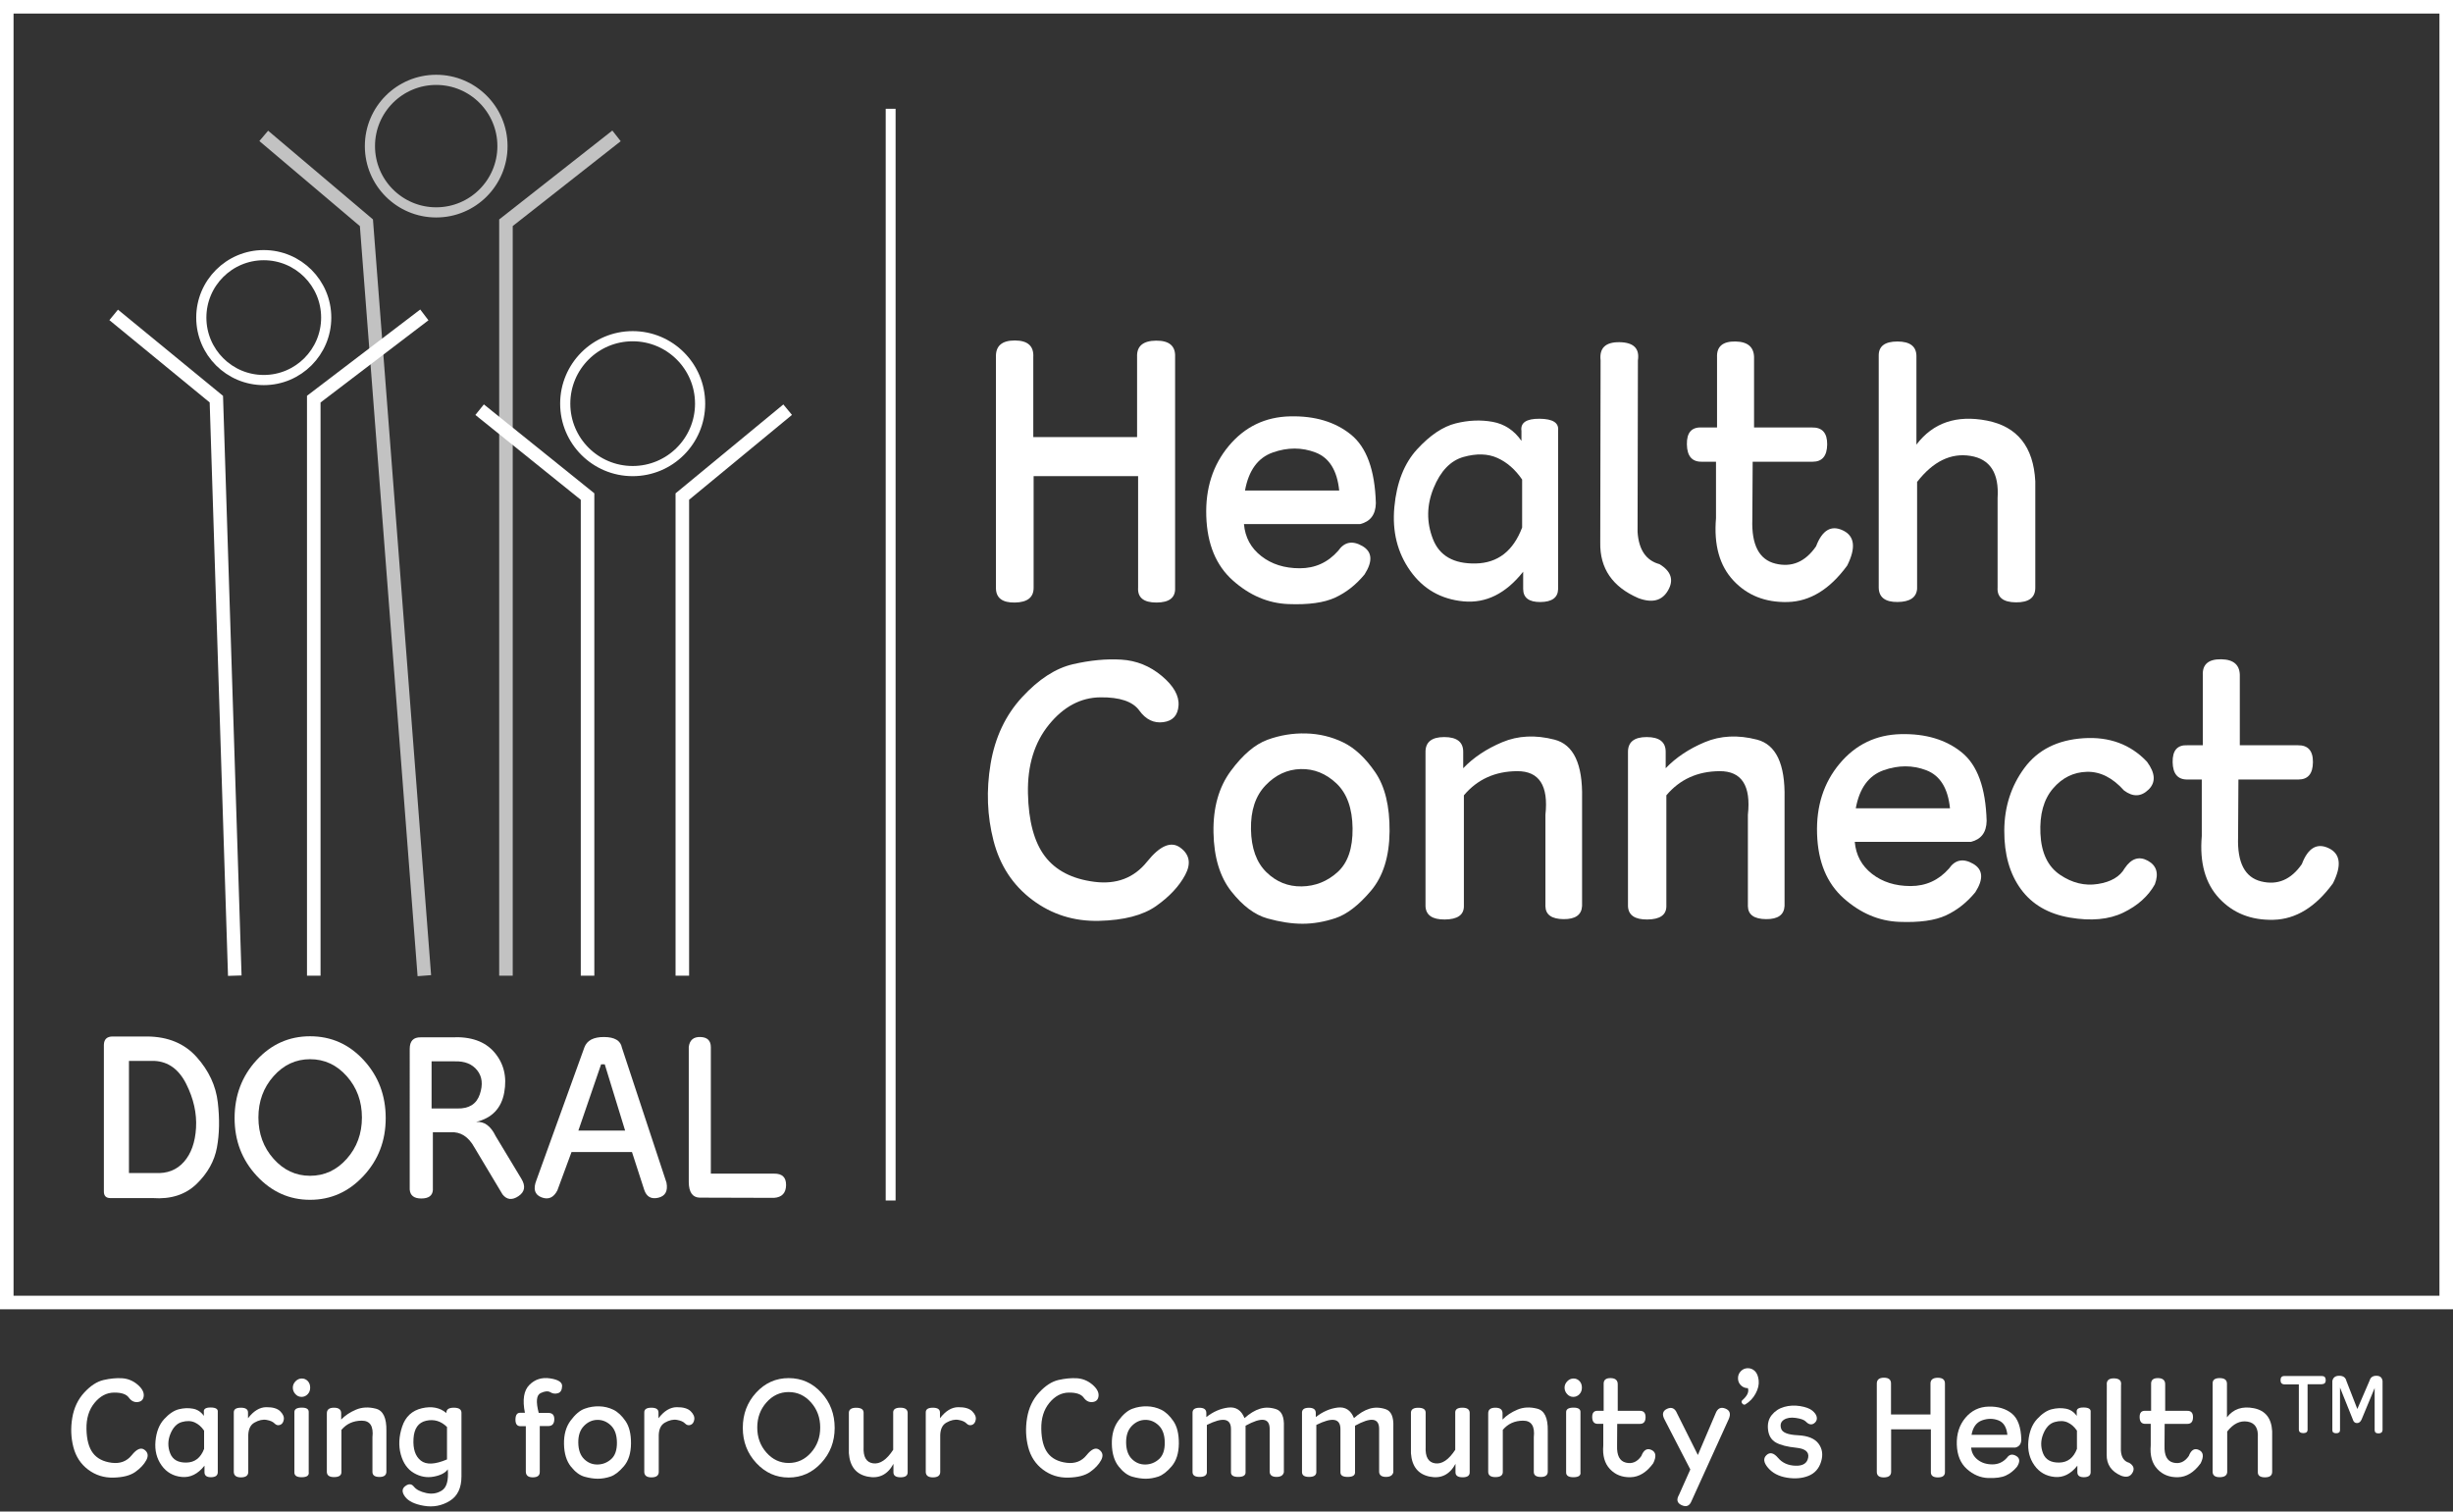 <?xml version="1.0" encoding="utf-8"?>
<!-- Generator: Adobe Illustrator 16.0.0, SVG Export Plug-In . SVG Version: 6.00 Build 0)  -->
<!DOCTYPE svg PUBLIC "-//W3C//DTD SVG 1.1//EN" "http://www.w3.org/Graphics/SVG/1.1/DTD/svg11.dtd">
<svg version="1.1" id="Layer_1" xmlns="http://www.w3.org/2000/svg" xmlns:xlink="http://www.w3.org/1999/xlink" x="0px" y="0px"
	 width="181px" height="111.535px" viewBox="0 0 181 111.535" enable-background="new 0 0 181 111.535" xml:space="preserve">
<rect x="0" y="0" width="181" height="111.535" fill="#333333" stroke="none"/>
<g>
	<g>
		<path fill="#FFFFFF" d="M10.136,102.155c0.333,0.279,0.49,0.557,0.471,0.832c-0.02,0.275-0.162,0.431-0.428,0.466
			c-0.266,0.036-0.49-0.073-0.673-0.326c-0.183-0.254-0.548-0.377-1.096-0.37c-0.548,0.006-1.027,0.261-1.438,0.764
			c-0.411,0.504-0.607,1.146-0.591,1.929c0.016,0.782,0.174,1.371,0.476,1.769s0.763,0.637,1.385,0.717s1.116-0.107,1.481-0.563
			s0.678-0.587,0.938-0.395s0.304,0.447,0.135,0.765c-0.17,0.317-0.441,0.607-0.813,0.87c-0.372,0.263-0.909,0.402-1.611,0.418
			c-0.702,0.017-1.326-0.181-1.87-0.591c-0.545-0.41-0.907-0.963-1.087-1.659c-0.179-0.695-0.207-1.415-0.082-2.158
			c0.125-0.744,0.42-1.367,0.885-1.87c0.464-0.504,0.939-0.812,1.423-0.924c0.484-0.111,0.938-0.155,1.361-0.13
			C9.424,101.725,9.803,101.877,10.136,102.155z"/>
		<path fill="#FFFFFF" d="M15.55,103.857c0.372,0.003,0.545,0.114,0.519,0.332v4.452c-0.006,0.237-0.171,0.356-0.495,0.36
			c-0.324,0.003-0.485-0.12-0.485-0.37v-0.481c-0.487,0.616-1.047,0.893-1.678,0.832s-1.128-0.346-1.49-0.855
			c-0.362-0.51-0.511-1.107-0.447-1.794c0.064-0.686,0.277-1.226,0.64-1.62c0.362-0.394,0.723-0.636,1.082-0.726
			s0.705-0.104,1.039-0.043c0.333,0.061,0.603,0.238,0.808,0.533v-0.278C15.008,103.968,15.178,103.854,15.55,103.857z
			 M14.367,104.958c-0.27-0.121-0.587-0.131-0.952-0.028s-0.646,0.395-0.841,0.875c-0.196,0.48-0.202,0.957-0.019,1.428
			c0.183,0.472,0.583,0.7,1.202,0.688s1.053-0.35,1.303-1.01v-1.346C14.867,105.282,14.636,105.08,14.367,104.958z"/>
		<path fill="#FFFFFF" d="M18.3,104.228v0.423c0.41-0.538,0.857-0.811,1.341-0.817c0.484-0.006,0.83,0.095,1.039,0.304
			c0.208,0.208,0.294,0.415,0.259,0.62s-0.128,0.333-0.279,0.385c-0.15,0.051-0.285,0.014-0.404-0.111s-0.316-0.211-0.591-0.26
			c-0.276-0.048-0.574,0.02-0.894,0.202c-0.321,0.183-0.471,0.544-0.452,1.082v2.567c-0.006,0.257-0.183,0.386-0.529,0.39
			c-0.346,0.003-0.526-0.127-0.539-0.39v-4.395c-0.006-0.237,0.167-0.355,0.52-0.355C18.123,103.872,18.3,103.99,18.3,104.228z"/>
		<path fill="#FFFFFF" d="M21.607,102.391c0-0.173,0.065-0.328,0.197-0.466s0.287-0.207,0.467-0.207
			c0.173,0,0.318,0.063,0.438,0.188c0.118,0.125,0.178,0.287,0.178,0.485c0,0.199-0.063,0.362-0.188,0.491
			c-0.125,0.128-0.274,0.192-0.447,0.192c-0.18,0-0.332-0.069-0.457-0.207S21.607,102.57,21.607,102.391z M22.256,103.867
			c-0.362,0.003-0.54,0.117-0.534,0.341v4.414c-0.013,0.257,0.17,0.383,0.548,0.38c0.378-0.004,0.548-0.13,0.509-0.38v-4.414
			C22.793,103.978,22.619,103.864,22.256,103.867z"/>
		<path fill="#FFFFFF" d="M25.174,104.285v0.462c0.289-0.302,0.654-0.545,1.096-0.731c0.442-0.186,0.931-0.209,1.467-0.071
			c0.535,0.138,0.793,0.684,0.774,1.639v3.029c-0.013,0.25-0.186,0.373-0.52,0.37c-0.333-0.003-0.503-0.123-0.509-0.36v-2.567
			c0.089-0.82-0.175-1.229-0.793-1.227c-0.619,0.004-1.117,0.229-1.495,0.679v3.125c-0.006,0.237-0.185,0.357-0.534,0.36
			c-0.35,0.003-0.531-0.12-0.543-0.37v-4.317c-0.006-0.289,0.168-0.433,0.524-0.433C24.997,103.872,25.174,104.01,25.174,104.285z"
			/>
		<path fill="#FFFFFF" d="M32.935,104.266c-0.006-0.263,0.176-0.394,0.548-0.394c0.372,0,0.561,0.122,0.567,0.365v4.702
			c0,0.858-0.292,1.465-0.875,1.817c-0.583,0.353-1.215,0.471-1.894,0.355c-0.68-0.115-1.143-0.338-1.39-0.668
			c-0.247-0.33-0.244-0.592,0.01-0.784c0.253-0.192,0.466-0.18,0.64,0.039c0.173,0.218,0.476,0.375,0.909,0.471
			c0.433,0.097,0.822,0.03,1.168-0.197s0.487-0.745,0.423-1.553c-0.18,0.263-0.524,0.442-1.034,0.539
			c-0.51,0.096-0.999,0.008-1.466-0.265c-0.468-0.272-0.791-0.729-0.967-1.37c-0.176-0.642-0.143-1.327,0.101-2.058
			c0.244-0.731,0.729-1.182,1.457-1.352C31.859,103.745,32.46,103.862,32.935,104.266z M31.449,104.833
			c-0.581,0.129-0.893,0.571-0.938,1.327c-0.045,0.757,0.135,1.295,0.539,1.615c0.404,0.321,1.048,0.292,1.933-0.086v-2.395
			C32.541,104.859,32.029,104.705,31.449,104.833z"/>
		<path fill="#FFFFFF" d="M40.583,101.708c0.605,0.09,0.904,0.281,0.894,0.572c-0.01,0.292-0.114,0.467-0.313,0.524
			s-0.383,0.033-0.553-0.072c-0.17-0.105-0.411-0.085-0.721,0.063c-0.311,0.147-0.357,0.635-0.14,1.462h0.712
			c0.301,0,0.447,0.161,0.438,0.485c-0.01,0.323-0.159,0.485-0.447,0.485h-0.625v3.375c0.006,0.27-0.162,0.405-0.505,0.409
			c-0.343,0.003-0.518-0.137-0.524-0.419v-3.355h-0.395c-0.25,0-0.374-0.163-0.37-0.49s0.114-0.494,0.332-0.5h0.366
			c-0.192-0.955-0.083-1.64,0.327-2.053C39.469,101.78,39.978,101.618,40.583,101.708z"/>
		<path fill="#FFFFFF" d="M44.213,103.771c0.372,0.01,0.72,0.094,1.043,0.25c0.324,0.157,0.624,0.437,0.899,0.837
			c0.276,0.4,0.41,0.955,0.404,1.663c-0.007,0.709-0.182,1.265-0.524,1.669c-0.343,0.403-0.673,0.658-0.99,0.765
			c-0.317,0.105-0.627,0.158-0.928,0.158c-0.302,0-0.63-0.05-0.986-0.149c-0.356-0.099-0.694-0.352-1.015-0.759
			c-0.32-0.407-0.487-0.959-0.5-1.654c-0.013-0.695,0.149-1.271,0.486-1.726s0.679-0.747,1.029-0.875
			C43.481,103.82,43.842,103.762,44.213,103.771z M43.079,105.228c-0.282,0.295-0.418,0.707-0.409,1.235
			c0.009,0.529,0.154,0.93,0.433,1.202s0.609,0.405,0.99,0.399c0.381-0.007,0.716-0.14,1.005-0.399s0.43-0.67,0.423-1.23
			c-0.007-0.561-0.157-0.98-0.452-1.26s-0.63-0.413-1.005-0.404C43.689,104.78,43.361,104.933,43.079,105.228z"/>
		<path fill="#FFFFFF" d="M48.588,104.228v0.423c0.41-0.538,0.857-0.811,1.341-0.817c0.484-0.006,0.83,0.095,1.039,0.304
			c0.208,0.208,0.294,0.415,0.259,0.62s-0.128,0.333-0.279,0.385c-0.15,0.051-0.285,0.014-0.404-0.111s-0.316-0.211-0.591-0.26
			c-0.276-0.048-0.574,0.02-0.894,0.202c-0.321,0.183-0.471,0.544-0.452,1.082v2.567c-0.006,0.257-0.183,0.386-0.529,0.39
			c-0.346,0.003-0.526-0.127-0.539-0.39v-4.395c-0.006-0.237,0.167-0.355,0.52-0.355C48.412,103.872,48.588,103.99,48.588,104.228z"
			/>
		<path fill="#FFFFFF" d="M58.194,101.689c0.948,0,1.751,0.357,2.409,1.072c0.657,0.715,0.985,1.581,0.985,2.601
			c0,1.013-0.332,1.877-0.995,2.592s-1.463,1.071-2.399,1.071c-0.93,0-1.726-0.356-2.39-1.071s-0.995-1.579-0.995-2.592
			c0-1.02,0.328-1.886,0.985-2.601S57.252,101.689,58.194,101.689z M58.194,102.718c-0.641,0-1.188,0.255-1.64,0.765
			c-0.452,0.51-0.678,1.127-0.678,1.851c0,0.725,0.226,1.342,0.678,1.852c0.452,0.51,0.999,0.765,1.64,0.765
			c0.647,0,1.197-0.255,1.649-0.765c0.452-0.51,0.678-1.127,0.678-1.852c0-0.724-0.226-1.341-0.678-1.851
			C59.391,102.973,58.841,102.718,58.194,102.718z"/>
		<path fill="#FFFFFF" d="M65.925,108.642v-0.625c-0.436,0.801-1.075,1.113-1.918,0.938c-0.843-0.177-1.3-0.752-1.371-1.727v-3.01
			c0.02-0.23,0.204-0.345,0.553-0.341c0.349,0.003,0.527,0.12,0.534,0.351v2.529c-0.039,0.743,0.195,1.15,0.702,1.221
			c0.506,0.071,1-0.263,1.481-1v-2.77c0.006-0.224,0.183-0.336,0.529-0.336s0.525,0.122,0.539,0.365v4.395
			c0.006,0.25-0.167,0.375-0.52,0.375S65.925,108.885,65.925,108.642z"/>
		<path fill="#FFFFFF" d="M69.358,104.228v0.423c0.41-0.538,0.857-0.811,1.341-0.817c0.484-0.006,0.83,0.095,1.039,0.304
			c0.208,0.208,0.294,0.415,0.259,0.62s-0.128,0.333-0.279,0.385c-0.15,0.051-0.285,0.014-0.404-0.111s-0.316-0.211-0.591-0.26
			c-0.276-0.048-0.574,0.02-0.894,0.202c-0.321,0.183-0.471,0.544-0.452,1.082v2.567c-0.006,0.257-0.183,0.386-0.529,0.39
			c-0.346,0.003-0.526-0.127-0.539-0.39v-4.395c-0.006-0.237,0.167-0.355,0.52-0.355C69.181,103.872,69.358,103.99,69.358,104.228z"
			/>
		<path fill="#FFFFFF" d="M80.589,102.155c0.333,0.279,0.49,0.557,0.471,0.832c-0.02,0.275-0.162,0.431-0.428,0.466
			c-0.266,0.036-0.49-0.073-0.673-0.326c-0.183-0.254-0.548-0.377-1.096-0.37c-0.548,0.006-1.027,0.261-1.438,0.764
			c-0.411,0.504-0.607,1.146-0.591,1.929c0.016,0.782,0.174,1.371,0.476,1.769s0.763,0.637,1.385,0.717s1.116-0.107,1.481-0.563
			s0.678-0.587,0.938-0.395s0.304,0.447,0.135,0.765c-0.17,0.317-0.441,0.607-0.813,0.87c-0.372,0.263-0.909,0.402-1.611,0.418
			c-0.702,0.017-1.326-0.181-1.87-0.591c-0.545-0.41-0.907-0.963-1.087-1.659c-0.179-0.695-0.207-1.415-0.082-2.158
			c0.125-0.744,0.42-1.367,0.885-1.87c0.464-0.504,0.939-0.812,1.423-0.924c0.484-0.111,0.938-0.155,1.361-0.13
			C79.877,101.725,80.255,101.877,80.589,102.155z"/>
		<path fill="#FFFFFF" d="M84.637,103.771c0.372,0.01,0.72,0.094,1.043,0.25c0.324,0.157,0.624,0.437,0.899,0.837
			c0.276,0.4,0.41,0.955,0.404,1.663c-0.007,0.709-0.182,1.265-0.524,1.669c-0.343,0.403-0.673,0.658-0.99,0.765
			c-0.317,0.105-0.627,0.158-0.928,0.158c-0.302,0-0.63-0.05-0.986-0.149c-0.356-0.099-0.694-0.352-1.015-0.759
			c-0.32-0.407-0.487-0.959-0.5-1.654c-0.013-0.695,0.149-1.271,0.486-1.726s0.679-0.747,1.029-0.875
			C83.904,103.82,84.265,103.762,84.637,103.771z M83.502,105.228c-0.282,0.295-0.418,0.707-0.409,1.235
			c0.009,0.529,0.154,0.93,0.433,1.202s0.609,0.405,0.99,0.399c0.381-0.007,0.716-0.14,1.005-0.399s0.43-0.67,0.423-1.23
			c-0.007-0.561-0.157-0.98-0.452-1.26s-0.63-0.413-1.005-0.404C84.113,104.78,83.784,104.933,83.502,105.228z"/>
		<path fill="#FFFFFF" d="M89.012,104.266v0.299c0.506-0.397,1.043-0.632,1.61-0.702s0.97,0.189,1.207,0.778
			c0.385-0.346,0.765-0.576,1.14-0.691c0.375-0.116,0.771-0.106,1.188,0.028c0.416,0.135,0.608,0.57,0.576,1.308v3.347
			c-0.051,0.23-0.232,0.346-0.543,0.346s-0.479-0.118-0.505-0.355v-3.212c-0.013-0.788-0.605-0.858-1.779-0.211v3.461
			c-0.006,0.212-0.188,0.317-0.542,0.317c-0.356,0-0.534-0.112-0.534-0.336v-3.192c0-0.795-0.593-0.897-1.779-0.308v3.5
			c-0.013,0.224-0.19,0.336-0.534,0.336c-0.343,0-0.518-0.115-0.524-0.346v-4.347c-0.019-0.27,0.146-0.405,0.495-0.408
			C88.837,103.873,89.012,104.003,89.012,104.266z"/>
		<path fill="#FFFFFF" d="M97.089,104.266v0.299c0.506-0.397,1.043-0.632,1.61-0.702s0.97,0.189,1.207,0.778
			c0.385-0.346,0.765-0.576,1.14-0.691c0.375-0.116,0.771-0.106,1.188,0.028c0.416,0.135,0.608,0.57,0.576,1.308v3.347
			c-0.051,0.23-0.232,0.346-0.543,0.346s-0.479-0.118-0.505-0.355v-3.212c-0.013-0.788-0.605-0.858-1.778-0.211v3.461
			c-0.007,0.212-0.188,0.317-0.544,0.317c-0.355,0-0.533-0.112-0.533-0.336v-3.192c0-0.795-0.593-0.897-1.779-0.308v3.5
			c-0.013,0.224-0.19,0.336-0.533,0.336c-0.344,0-0.518-0.115-0.524-0.346v-4.347c-0.02-0.27,0.146-0.405,0.495-0.408
			C96.915,103.873,97.089,104.003,97.089,104.266z"/>
		<path fill="#FFFFFF" d="M107.397,108.642v-0.625c-0.436,0.801-1.075,1.113-1.918,0.938c-0.843-0.177-1.3-0.752-1.37-1.727v-3.01
			c0.019-0.23,0.203-0.345,0.553-0.341c0.35,0.003,0.527,0.12,0.533,0.351v2.529c-0.038,0.743,0.196,1.15,0.702,1.221
			c0.507,0.071,1-0.263,1.481-1v-2.77c0.006-0.224,0.183-0.336,0.528-0.336c0.347,0,0.525,0.122,0.538,0.365v4.395
			c0.007,0.25-0.166,0.375-0.519,0.375S107.397,108.885,107.397,108.642z"/>
		<path fill="#FFFFFF" d="M110.868,104.285v0.462c0.289-0.302,0.654-0.545,1.097-0.731c0.442-0.186,0.931-0.209,1.466-0.071
			s0.794,0.684,0.774,1.639v3.029c-0.013,0.25-0.187,0.373-0.52,0.37s-0.503-0.123-0.51-0.36v-2.567
			c0.09-0.82-0.175-1.229-0.793-1.227c-0.619,0.004-1.117,0.229-1.495,0.679v3.125c-0.007,0.237-0.185,0.357-0.534,0.36
			c-0.349,0.003-0.53-0.12-0.543-0.37v-4.317c-0.007-0.289,0.168-0.433,0.524-0.433C110.69,103.872,110.868,104.01,110.868,104.285z
			"/>
		<path fill="#FFFFFF" d="M115.445,102.391c0-0.173,0.065-0.328,0.197-0.466c0.131-0.138,0.286-0.207,0.466-0.207
			c0.174,0,0.319,0.063,0.438,0.188c0.119,0.125,0.178,0.287,0.178,0.485c0,0.199-0.063,0.362-0.188,0.491
			c-0.125,0.128-0.273,0.192-0.446,0.192c-0.18,0-0.332-0.069-0.457-0.207S115.445,102.57,115.445,102.391z M116.093,103.867
			c-0.361,0.003-0.54,0.117-0.533,0.341v4.414c-0.013,0.257,0.17,0.383,0.548,0.38c0.379-0.004,0.549-0.13,0.51-0.38v-4.414
			C116.63,103.978,116.456,103.864,116.093,103.867z"/>
		<path fill="#FFFFFF" d="M119.369,102.18v1.923h1.625c0.288-0.006,0.431,0.152,0.428,0.476c-0.004,0.324-0.14,0.486-0.409,0.486
			h-1.683l-0.01,1.615c-0.025,0.718,0.191,1.133,0.649,1.245s0.838-0.05,1.14-0.485c0.173-0.455,0.425-0.604,0.755-0.447
			s0.37,0.485,0.12,0.985c-0.487,0.667-1.044,1.008-1.669,1.024c-0.625,0.016-1.133-0.185-1.523-0.602
			c-0.392-0.416-0.555-1-0.49-1.75v-1.586h-0.395c-0.275,0.006-0.417-0.155-0.423-0.486c-0.007-0.33,0.131-0.488,0.413-0.476h0.433
			v-1.971c-0.013-0.302,0.16-0.449,0.52-0.442C119.208,101.695,119.381,101.859,119.369,102.18z"/>
		<path fill="#FFFFFF" d="M127.561,104.708l-2.76,6.077c-0.142,0.34-0.38,0.433-0.717,0.279c-0.336-0.154-0.402-0.407-0.196-0.76
			l0.836-1.875l-1.895-3.673c-0.211-0.385-0.15-0.652,0.183-0.804c0.334-0.15,0.577-0.039,0.731,0.332l1.538,3.077l1.308-3.067
			c0.142-0.372,0.38-0.492,0.717-0.36C127.643,104.065,127.727,104.324,127.561,104.708z"/>
		<path fill="#FFFFFF" d="M128.973,102.43c-0.205,0-0.378-0.07-0.519-0.212c-0.142-0.141-0.212-0.313-0.212-0.52
			c0-0.205,0.07-0.379,0.212-0.523c0.141-0.145,0.313-0.217,0.519-0.217c0.199,0,0.372,0.072,0.52,0.217s0.239,0.37,0.274,0.678
			s-0.039,0.632-0.222,0.972s-0.438,0.608-0.765,0.808c-0.09,0.038-0.168,0.009-0.235-0.087s-0.05-0.183,0.053-0.26
			C128.938,102.978,129.063,102.692,128.973,102.43z"/>
		<path fill="#FFFFFF" d="M133.719,104.083c0.188,0.154,0.299,0.31,0.331,0.467s-0.003,0.29-0.105,0.399
			c-0.103,0.108-0.213,0.16-0.332,0.153c-0.118-0.006-0.238-0.073-0.36-0.202c-0.122-0.128-0.369-0.219-0.74-0.273
			c-0.372-0.055-0.668-0.008-0.89,0.139c-0.221,0.148-0.287,0.366-0.197,0.654s0.502,0.45,1.235,0.485
			c0.734,0.035,1.242,0.242,1.524,0.62c0.282,0.379,0.345,0.822,0.188,1.332s-0.466,0.857-0.928,1.043
			c-0.462,0.187-0.992,0.231-1.592,0.135c-0.599-0.096-1.063-0.338-1.394-0.726c-0.331-0.388-0.369-0.7-0.116-0.938
			c0.254-0.237,0.537-0.17,0.852,0.202c0.313,0.371,0.745,0.565,1.293,0.581c0.548,0.017,0.859-0.184,0.933-0.601
			c0.074-0.417-0.22-0.659-0.88-0.726c-0.66-0.067-1.158-0.194-1.495-0.38c-0.336-0.187-0.532-0.499-0.586-0.938
			c-0.055-0.439,0.036-0.805,0.273-1.097s0.542-0.49,0.914-0.596c0.371-0.106,0.763-0.127,1.173-0.063
			C133.23,103.82,133.53,103.93,133.719,104.083z"/>
		<path fill="#FFFFFF" d="M143.512,102.122v6.48c0.013,0.276-0.162,0.414-0.523,0.414c-0.362,0-0.534-0.142-0.515-0.424v-3.125
			h-2.933v3.135c0,0.27-0.175,0.407-0.524,0.414c-0.35,0.006-0.527-0.125-0.533-0.395v-6.49c-0.014-0.314,0.163-0.472,0.528-0.472
			s0.539,0.157,0.52,0.472v2.24h2.913v-2.25c-0.013-0.302,0.165-0.454,0.534-0.457C143.347,101.662,143.525,101.814,143.512,102.122
			z"/>
		<path fill="#FFFFFF" d="M146.69,109.06c-0.567-0.022-1.086-0.243-1.558-0.663c-0.471-0.42-0.72-1.021-0.745-1.804
			c-0.025-0.781,0.186-1.44,0.635-1.976c0.448-0.535,1.021-0.811,1.717-0.827c0.695-0.016,1.264,0.154,1.706,0.51
			s0.677,0.998,0.702,1.928c-0.007,0.32-0.153,0.517-0.442,0.587h-3.26c0.032,0.372,0.194,0.671,0.485,0.898
			c0.292,0.229,0.652,0.342,1.082,0.342s0.789-0.163,1.077-0.49c0.173-0.25,0.399-0.295,0.678-0.135
			c0.279,0.16,0.3,0.427,0.063,0.798c-0.237,0.289-0.511,0.505-0.822,0.649C147.697,109.021,147.257,109.082,146.69,109.06z
			 M146.252,104.805c-0.416,0.147-0.676,0.503-0.778,1.067h2.645c-0.059-0.564-0.279-0.92-0.664-1.067
			S146.669,104.657,146.252,104.805z"/>
		<path fill="#FFFFFF" d="M153.743,103.857c0.372,0.003,0.545,0.114,0.52,0.332v4.452c-0.006,0.237-0.172,0.356-0.495,0.36
			c-0.323,0.003-0.485-0.12-0.485-0.37v-0.481c-0.487,0.616-1.047,0.893-1.678,0.832c-0.632-0.061-1.129-0.346-1.491-0.855
			s-0.511-1.107-0.446-1.794c0.063-0.686,0.276-1.226,0.639-1.62c0.362-0.394,0.723-0.636,1.082-0.726s0.705-0.104,1.038-0.043
			c0.334,0.061,0.603,0.238,0.809,0.533v-0.278C153.202,103.968,153.372,103.854,153.743,103.857z M152.56,104.958
			c-0.269-0.121-0.586-0.131-0.951-0.028c-0.366,0.103-0.646,0.395-0.842,0.875s-0.202,0.957-0.02,1.428
			c0.183,0.472,0.584,0.7,1.202,0.688s1.053-0.35,1.303-1.01v-1.346C153.06,105.282,152.83,105.08,152.56,104.958z"/>
		<path fill="#FFFFFF" d="M156.494,107.035c0.032,0.5,0.237,0.802,0.615,0.904c0.327,0.198,0.407,0.443,0.24,0.735
			s-0.445,0.364-0.836,0.217c-0.725-0.314-1.081-0.834-1.067-1.559l0.009-5.115c-0.038-0.346,0.14-0.516,0.534-0.51
			c0.395,0.007,0.565,0.177,0.515,0.51L156.494,107.035z"/>
		<path fill="#FFFFFF" d="M159.763,102.18v1.923h1.625c0.288-0.006,0.431,0.152,0.428,0.476c-0.004,0.324-0.14,0.486-0.409,0.486
			h-1.683l-0.01,1.615c-0.025,0.718,0.191,1.133,0.649,1.245s0.838-0.05,1.14-0.485c0.173-0.455,0.425-0.604,0.755-0.447
			s0.37,0.485,0.12,0.985c-0.487,0.667-1.044,1.008-1.669,1.024c-0.625,0.016-1.133-0.185-1.523-0.602
			c-0.392-0.416-0.555-1-0.49-1.75v-1.586h-0.395c-0.275,0.006-0.417-0.155-0.423-0.486c-0.007-0.33,0.131-0.488,0.413-0.476h0.433
			v-1.971c-0.013-0.302,0.16-0.449,0.52-0.442C159.602,101.695,159.776,101.859,159.763,102.18z"/>
		<path fill="#FFFFFF" d="M164.321,102.103v2.48c0.468-0.615,1.128-0.839,1.98-0.673c0.853,0.167,1.305,0.734,1.356,1.702v2.99
			c0,0.276-0.182,0.412-0.544,0.409c-0.362-0.004-0.533-0.143-0.514-0.419v-2.51c0.044-0.698-0.209-1.093-0.76-1.183
			c-0.552-0.09-1.052,0.154-1.5,0.731v3c-0.02,0.243-0.202,0.366-0.549,0.37c-0.346,0.003-0.522-0.13-0.528-0.399v-6.51
			c-0.007-0.27,0.168-0.403,0.523-0.403C164.143,101.689,164.321,101.827,164.321,102.103z"/>
		<path fill="#FFFFFF" d="M171.318,101.534c0.188-0.004,0.284,0.095,0.292,0.295c0.007,0.199-0.09,0.303-0.292,0.311h-1.048v3.375
			c-0.008,0.157-0.114,0.234-0.319,0.232c-0.206-0.002-0.314-0.081-0.325-0.238v-3.357h-1.043c-0.206,0-0.309-0.104-0.309-0.312
			s0.098-0.31,0.292-0.306H171.318z"/>
		<path fill="#FFFFFF" d="M175.219,105.521v-3.101l-0.964,2.321c-0.082,0.183-0.199,0.271-0.351,0.266
			c-0.151-0.005-0.251-0.098-0.3-0.277l-0.941-2.343v3.145c0,0.149-0.096,0.225-0.286,0.225s-0.284-0.079-0.28-0.235v-3.622
			c0.052-0.258,0.223-0.386,0.513-0.384s0.465,0.128,0.524,0.379l0.807,2.073l0.908-2.107c0.067-0.231,0.235-0.347,0.502-0.345
			c0.268,0.002,0.418,0.132,0.451,0.39v3.621c-0.015,0.161-0.115,0.241-0.303,0.241
			C175.313,105.767,175.219,105.685,175.219,105.521z"/>
	</g>
	<g>
		<rect x="0.5" y="0.5" fill="none" stroke="#FFFFFF" stroke-miterlimit="10" width="180" height="95.61"/>
		<rect x="65.354" y="8.027" fill="#FFFFFF" width="0.729" height="80.556"/>
		<g>
			<path fill="#FFFFFF" d="M86.708,26.336v17.037c0.033,0.725-0.426,1.087-1.378,1.087s-1.403-0.371-1.352-1.112v-8.215h-7.71v8.241
				c0,0.708-0.459,1.07-1.377,1.087c-0.918,0.017-1.386-0.329-1.403-1.037V26.362c-0.034-0.826,0.43-1.239,1.39-1.239
				s1.416,0.413,1.365,1.239v5.89h7.659v-5.915c-0.034-0.792,0.434-1.192,1.403-1.201C86.274,25.127,86.742,25.528,86.708,26.336z"
				/>
			<path fill="#FFFFFF" d="M95.062,44.574c-1.492-0.059-2.855-0.64-4.095-1.744c-1.239-1.104-1.892-2.684-1.959-4.74
				c-0.068-2.056,0.488-3.787,1.668-5.194c1.18-1.407,2.683-2.132,4.513-2.174c1.828-0.042,3.324,0.404,4.486,1.34
				c1.162,0.935,1.777,2.625,1.846,5.068c-0.018,0.843-0.404,1.357-1.164,1.542h-8.568c0.084,0.978,0.51,1.766,1.277,2.363
				c0.766,0.599,1.713,0.897,2.844,0.897c1.129,0,2.072-0.43,2.83-1.289c0.455-0.657,1.049-0.775,1.781-0.354
				c0.734,0.421,0.789,1.121,0.166,2.098c-0.625,0.758-1.346,1.327-2.162,1.706C97.707,44.473,96.554,44.633,95.062,44.574z
				 M93.912,33.389c-1.096,0.388-1.777,1.323-2.047,2.806h6.951c-0.152-1.483-0.732-2.418-1.744-2.806
				C96.06,33.001,95.007,33.001,93.912,33.389z"/>
			<path fill="#FFFFFF" d="M113.603,30.899c0.977,0.009,1.432,0.299,1.365,0.872v11.704c-0.018,0.624-0.451,0.939-1.303,0.948
				c-0.85,0.008-1.275-0.316-1.275-0.973v-1.264c-1.281,1.618-2.752,2.346-4.412,2.187c-1.66-0.16-2.965-0.91-3.918-2.25
				c-0.951-1.339-1.344-2.911-1.174-4.714c0.168-1.803,0.729-3.223,1.68-4.259c0.953-1.037,1.9-1.672,2.844-1.909
				c0.943-0.236,1.854-0.273,2.73-0.114c0.875,0.161,1.584,0.628,2.123,1.403v-0.733C112.179,31.19,112.626,30.891,113.603,30.899z
				 M110.494,33.793c-0.707-0.32-1.541-0.345-2.502-0.076c-0.961,0.27-1.697,1.037-2.213,2.3c-0.514,1.264-0.529,2.515-0.049,3.754
				c0.479,1.239,1.533,1.841,3.158,1.807c1.627-0.033,2.768-0.918,3.426-2.654v-3.539C111.808,34.645,111.203,34.114,110.494,33.793
				z"/>
			<path fill="#FFFFFF" d="M120.832,39.253c0.086,1.314,0.625,2.106,1.619,2.376c0.859,0.522,1.07,1.167,0.631,1.934
				c-0.438,0.767-1.17,0.956-2.199,0.569c-1.904-0.826-2.84-2.19-2.805-4.095l0.025-13.447c-0.102-0.91,0.365-1.356,1.402-1.34
				c1.037,0.017,1.486,0.464,1.352,1.34L120.832,39.253z"/>
			<path fill="#FFFFFF" d="M129.427,26.488v5.055h4.271c0.758-0.017,1.133,0.401,1.125,1.251c-0.01,0.851-0.367,1.276-1.074,1.276
				h-4.424l-0.025,4.247c-0.068,1.888,0.502,2.979,1.705,3.273c1.205,0.295,2.203-0.13,2.996-1.276
				c0.455-1.196,1.117-1.588,1.984-1.175s0.973,1.276,0.316,2.591c-1.281,1.753-2.742,2.65-4.387,2.692
				c-1.643,0.042-2.979-0.484-4.006-1.58c-1.027-1.095-1.457-2.629-1.289-4.601v-4.171h-1.037c-0.725,0.017-1.096-0.408-1.111-1.276
				c-0.018-0.868,0.346-1.285,1.086-1.251h1.139v-5.182c-0.035-0.792,0.42-1.179,1.365-1.163
				C129.005,25.216,129.46,25.646,129.427,26.488z"/>
			<path fill="#FFFFFF" d="M141.408,26.286v6.521c1.23-1.618,2.965-2.208,5.207-1.77c2.24,0.438,3.43,1.93,3.564,4.474v7.861
				c0,0.725-0.477,1.083-1.428,1.074c-0.953-0.009-1.404-0.375-1.354-1.1v-6.597c0.117-1.837-0.547-2.873-1.996-3.109
				c-1.449-0.236-2.764,0.404-3.943,1.921v7.886c-0.051,0.641-0.531,0.964-1.441,0.973c-0.91,0.008-1.373-0.341-1.391-1.049V26.261
				c-0.016-0.708,0.443-1.062,1.379-1.062C140.939,25.199,141.408,25.562,141.408,26.286z"/>
			<path fill="#FFFFFF" d="M85.723,49.874c0.876,0.733,1.289,1.462,1.238,2.187c-0.05,0.725-0.426,1.134-1.125,1.226
				c-0.7,0.093-1.29-0.193-1.77-0.859c-0.48-0.666-1.441-0.99-2.882-0.973c-1.441,0.017-2.701,0.687-3.779,2.009
				c-1.079,1.323-1.597,3.013-1.555,5.068s0.459,3.606,1.251,4.651c0.792,1.045,2.005,1.672,3.64,1.883
				c1.634,0.211,2.932-0.282,3.893-1.479c0.96-1.196,1.782-1.542,2.464-1.036c0.683,0.505,0.8,1.175,0.354,2.009
				c-0.447,0.834-1.159,1.597-2.136,2.288s-2.389,1.058-4.234,1.1s-3.484-0.477-4.917-1.555c-1.433-1.078-2.385-2.532-2.856-4.36
				s-0.543-3.72-0.215-5.675c0.329-1.955,1.104-3.593,2.326-4.917c1.222-1.323,2.469-2.132,3.741-2.427
				c1.272-0.294,2.464-0.408,3.577-0.341C83.852,48.741,84.846,49.141,85.723,49.874z"/>
			<path fill="#FFFFFF" d="M96.365,54.12c0.977,0.025,1.891,0.245,2.742,0.657c0.852,0.413,1.639,1.146,2.363,2.199
				c0.725,1.054,1.078,2.512,1.063,4.373c-0.018,1.862-0.477,3.324-1.379,4.386c-0.9,1.062-1.77,1.731-2.604,2.01
				c-0.834,0.277-1.646,0.417-2.439,0.417c-0.791,0-1.654-0.131-2.59-0.392c-0.936-0.262-1.824-0.927-2.667-1.997
				c-0.843-1.07-1.281-2.52-1.314-4.348s0.392-3.341,1.277-4.538c0.885-1.196,1.785-1.963,2.705-2.3
				C94.439,54.251,95.386,54.095,96.365,54.12z M93.382,57.95c-0.742,0.775-1.102,1.857-1.076,3.248
				c0.025,1.39,0.406,2.443,1.139,3.159c0.732,0.717,1.602,1.066,2.604,1.049c1.002-0.017,1.883-0.366,2.641-1.049
				c0.76-0.683,1.129-1.761,1.113-3.235c-0.018-1.475-0.414-2.578-1.188-3.312c-0.775-0.733-1.656-1.086-2.643-1.062
				C94.986,56.774,94.123,57.175,93.382,57.95z"/>
			<path fill="#FFFFFF" d="M107.966,55.473v1.213c0.758-0.792,1.719-1.432,2.881-1.921c1.162-0.488,2.447-0.552,3.855-0.189
				c1.406,0.363,2.086,1.799,2.035,4.31v7.963c-0.035,0.657-0.49,0.981-1.365,0.973c-0.877-0.009-1.324-0.324-1.34-0.947v-6.749
				c0.236-2.157-0.459-3.231-2.086-3.223c-1.627,0.009-2.936,0.603-3.93,1.782v8.216c-0.018,0.623-0.484,0.938-1.404,0.947
				c-0.918,0.009-1.395-0.315-1.428-0.973v-11.35c-0.018-0.759,0.443-1.138,1.377-1.138
				C107.498,54.386,107.966,54.748,107.966,55.473z"/>
			<path fill="#FFFFFF" d="M122.906,55.473v1.213c0.758-0.792,1.719-1.432,2.881-1.921c1.162-0.488,2.447-0.552,3.855-0.189
				c1.406,0.363,2.086,1.799,2.035,4.31v7.963c-0.035,0.657-0.49,0.981-1.365,0.973c-0.877-0.009-1.324-0.324-1.34-0.947v-6.749
				c0.236-2.157-0.459-3.231-2.086-3.223c-1.627,0.009-2.936,0.603-3.93,1.782v8.216c-0.018,0.623-0.484,0.938-1.404,0.947
				c-0.918,0.009-1.395-0.315-1.428-0.973v-11.35c-0.018-0.759,0.443-1.138,1.377-1.138
				C122.437,54.386,122.906,54.748,122.906,55.473z"/>
			<path fill="#FFFFFF" d="M140.132,68.022c-1.492-0.059-2.857-0.64-4.096-1.744c-1.238-1.104-1.893-2.683-1.959-4.739
				c-0.068-2.056,0.488-3.787,1.668-5.194c1.18-1.407,2.684-2.132,4.512-2.174s3.324,0.404,4.486,1.34
				c1.164,0.935,1.779,2.625,1.846,5.068c-0.016,0.843-0.404,1.356-1.162,1.542h-8.568c0.084,0.977,0.508,1.765,1.275,2.363
				c0.768,0.598,1.715,0.897,2.844,0.897s2.072-0.43,2.832-1.29c0.455-0.657,1.049-0.774,1.781-0.354
				c0.732,0.422,0.787,1.121,0.164,2.098c-0.623,0.759-1.344,1.327-2.16,1.707C142.777,67.922,141.623,68.082,140.132,68.022z
				 M138.982,56.837c-1.096,0.388-1.779,1.324-2.049,2.806h6.951c-0.15-1.482-0.732-2.418-1.744-2.806
				C141.13,56.45,140.076,56.45,138.982,56.837z"/>
			<path fill="#FFFFFF" d="M158.419,56.206c0.623,0.843,0.662,1.53,0.113,2.06c-0.547,0.531-1.15,0.553-1.807,0.063
				c-0.844-0.944-1.758-1.403-2.742-1.378c-0.986,0.025-1.82,0.438-2.504,1.239c-0.682,0.8-0.988,1.908-0.922,3.323
				c0.066,1.416,0.547,2.427,1.441,3.033c0.893,0.607,1.824,0.835,2.793,0.683c0.969-0.151,1.631-0.539,1.984-1.162
				c0.488-0.725,1.057-0.91,1.705-0.557c0.648,0.354,0.822,0.936,0.52,1.744c-0.49,0.877-1.264,1.571-2.326,2.086
				c-1.061,0.514-2.381,0.636-3.955,0.366c-1.576-0.27-2.777-0.969-3.604-2.098c-0.824-1.129-1.234-2.57-1.225-4.323
				c0.008-1.752,0.506-3.294,1.49-4.625c0.986-1.331,2.436-2.06,4.348-2.187S157.207,54.925,158.419,56.206z"/>
			<path fill="#FFFFFF" d="M165.269,49.937v5.055h4.271c0.76-0.017,1.133,0.401,1.125,1.251c-0.008,0.851-0.365,1.276-1.074,1.276
				h-4.424l-0.025,4.247c-0.066,1.888,0.502,2.979,1.707,3.273s2.203-0.13,2.996-1.276c0.455-1.196,1.115-1.588,1.984-1.176
				c0.867,0.413,0.973,1.277,0.314,2.591c-1.279,1.753-2.742,2.65-4.385,2.692s-2.979-0.484-4.006-1.58
				c-1.029-1.095-1.459-2.629-1.289-4.601v-4.17h-1.037c-0.725,0.017-1.096-0.408-1.113-1.276c-0.016-0.868,0.346-1.285,1.088-1.251
				h1.137v-5.182c-0.033-0.792,0.422-1.179,1.365-1.163S165.302,49.094,165.269,49.937z"/>
		</g>
		<g>
			<path fill="#FFFFFF" d="M7.665,87.883V77.098c0.01-0.411,0.227-0.617,0.648-0.617h2.546c1.539,0.011,2.757,0.517,3.653,1.519
				c0.896,1.001,1.416,2.113,1.558,3.337c0.143,1.223,0.121,2.335-0.063,3.337c-0.185,1.001-0.686,1.897-1.502,2.688
				c-0.817,0.79-1.896,1.139-3.234,1.043H8.139C7.813,88.404,7.654,88.23,7.665,87.883z M11.397,78.283H9.515v8.271h1.945
				c0.875,0.053,1.579-0.222,2.111-0.822c0.532-0.602,0.83-1.437,0.894-2.507c0.063-1.07-0.177-2.148-0.72-3.234
				S12.419,78.336,11.397,78.283z"/>
			<path fill="#FFFFFF" d="M22.878,76.465c1.56,0,2.881,0.588,3.961,1.763c1.081,1.176,1.621,2.602,1.621,4.278
				c0,1.666-0.545,3.087-1.637,4.262c-1.091,1.176-2.407,1.764-3.946,1.764c-1.529,0-2.839-0.588-3.93-1.764
				c-1.091-1.175-1.637-2.596-1.637-4.262c0-1.677,0.541-3.103,1.621-4.278C20.013,77.053,21.329,76.465,22.878,76.465z
				 M22.878,78.157c-1.054,0-1.953,0.419-2.696,1.257s-1.115,1.854-1.115,3.044c0,1.192,0.372,2.206,1.115,3.045
				c0.743,0.838,1.642,1.257,2.696,1.257c1.065,0,1.969-0.419,2.712-1.257c0.743-0.839,1.115-1.853,1.115-3.045
				c0-1.19-0.372-2.206-1.115-3.044C24.847,78.576,23.943,78.157,22.878,78.157z"/>
			<path fill="#FFFFFF" d="M30.232,77.397c0-0.579,0.269-0.864,0.807-0.854h2.277c1.413-0.074,2.467,0.295,3.163,1.106
				c0.696,0.813,0.938,1.801,0.727,2.966s-0.907,1.89-2.087,2.174c0.601-0.063,1.086,0.285,1.455,1.044l1.897,3.147
				c0.327,0.538,0.256,0.965-0.213,1.281s-0.862,0.273-1.178-0.127l-2.072-3.463c-0.442-0.802-1.033-1.176-1.771-1.123H31.94v4.27
				c-0.032,0.411-0.316,0.617-0.854,0.617s-0.822-0.222-0.854-0.664V77.397z M33.569,78.315h-1.724v3.479h1.897
				c0.865,0.021,1.418-0.326,1.661-1.044c0.243-0.717,0.179-1.307-0.19-1.771S34.296,78.294,33.569,78.315z"/>
			<path fill="#FFFFFF" d="M47.533,87.788l-0.902-2.783h-4.459l-1.044,2.83c-0.274,0.538-0.664,0.709-1.17,0.515
				c-0.506-0.195-0.633-0.614-0.38-1.258l3.542-9.805c0.19-0.517,0.675-0.772,1.455-0.767c0.78,0.005,1.218,0.266,1.313,0.782
				l3.29,9.963c0.116,0.623-0.087,0.994-0.609,1.115S47.702,88.305,47.533,87.788z M44.623,78.536h-0.269l-1.677,4.887h3.448
				L44.623,78.536z"/>
			<path fill="#FFFFFF" d="M52.451,77.271v9.33h4.665c0.601-0.01,0.896,0.274,0.886,0.854c-0.011,0.58-0.306,0.891-0.886,0.933
				l-5.503-0.016c-0.517-0.021-0.78-0.4-0.791-1.139v-9.979c0.063-0.507,0.35-0.752,0.862-0.735
				C52.195,76.536,52.451,76.786,52.451,77.271z"/>
		</g>
		<g>
			<polyline fill="none" stroke="#FFFFFF" stroke-miterlimit="10" points="8.388,23.236 15.964,29.452 17.324,71.993 			"/>
			<polyline fill="none" stroke="#FFFFFF" stroke-miterlimit="10" points="31.311,23.236 23.152,29.452 23.152,71.993 			"/>
			<polyline opacity="0.7" fill="none" stroke="#FFFFFF" stroke-miterlimit="10" points="19.461,10.026 27.037,16.437 
				31.311,71.993 			"/>
			
				<circle opacity="0.7" fill="none" stroke="#FFFFFF" stroke-width="0.75" stroke-miterlimit="10" cx="32.186" cy="10.782" r="4.89"/>
			<circle fill="none" stroke="#FFFFFF" stroke-width="0.75" stroke-miterlimit="10" cx="19.462" cy="23.435" r="4.608"/>
			<polyline fill="none" stroke="#FFFFFF" stroke-miterlimit="10" points="35.39,30.229 43.354,36.64 43.354,71.993 			"/>
			<polyline fill="none" stroke="#FFFFFF" stroke-miterlimit="10" points="58.119,30.229 50.347,36.64 50.347,71.993 			"/>
			<circle fill="none" stroke="#FFFFFF" stroke-width="0.75" stroke-miterlimit="10" cx="46.683" cy="29.784" r="4.976"/>
			<polyline opacity="0.7" fill="none" stroke="#FFFFFF" stroke-miterlimit="10" points="45.491,10.026 37.333,16.437 
				37.333,71.993 			"/>
		</g>
	</g>
</g>
<g>
</g>
<g>
</g>
<g>
</g>
<g>
</g>
<g>
</g>
<g>
</g>
</svg>
